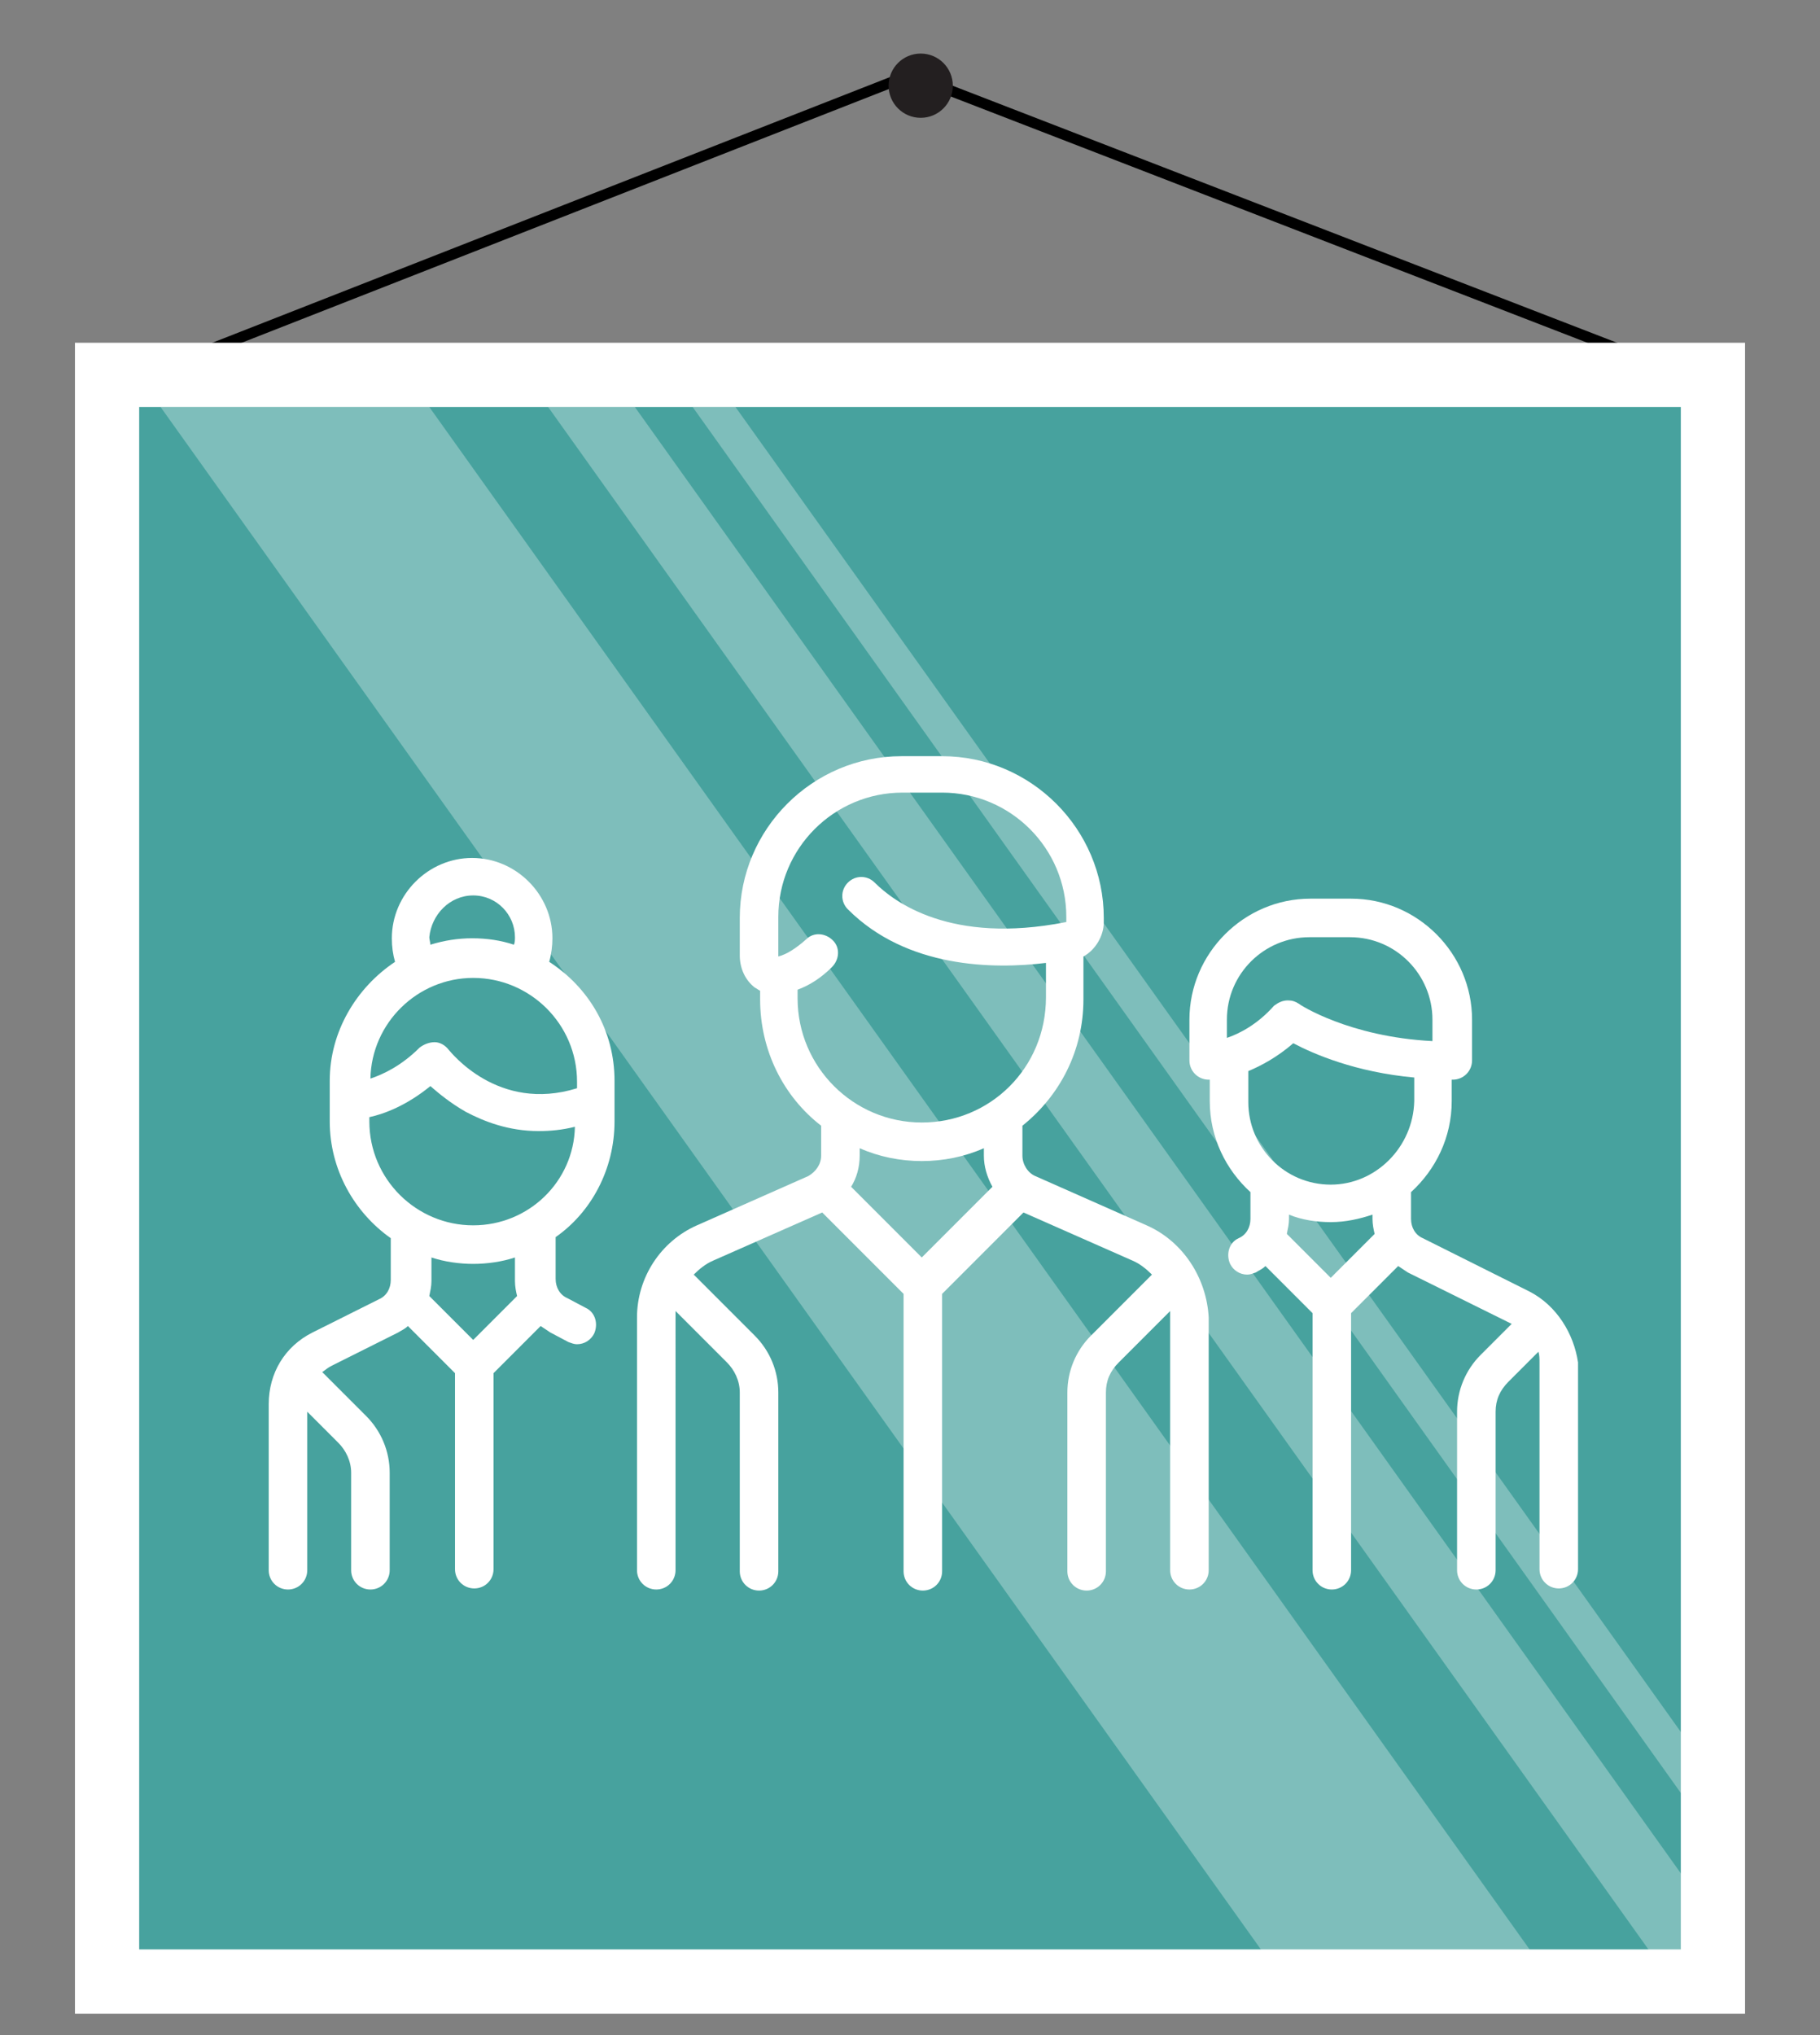 <?xml version="1.0" encoding="utf-8"?>
<!-- Generator: Adobe Illustrator 24.0.0, SVG Export Plug-In . SVG Version: 6.00 Build 0)  -->
<svg version="1.1" id="Layer_1" xmlns="http://www.w3.org/2000/svg" xmlns:xlink="http://www.w3.org/1999/xlink" x="0px" y="0px"
	 width="170px" height="190px" viewBox="0 0 170 190" style="enable-background:new 0 0 170 190;" xml:space="preserve">
<rect x="0" y="0" width="170" height="190" fill="#808080" stroke="none"/>
<style type="text/css">
	.st0{fill:none;stroke:#000000;stroke-linecap:round;stroke-miterlimit:10;}
	.st1{fill:#47A29E;stroke:#FFFFFF;stroke-width:6;stroke-miterlimit:10;}
	.st2{fill:#231F20;}
	.st3{opacity:0.3;fill:#FFFFFF;}
	.st4{fill:#FFFFFF;}
</style>
<title>Artboard 23 copy 4</title>
<g>
	<polyline class="st0" points="11,36 85,7 160,36 	"/>
	<rect x="10" y="35" class="st1" width="150" height="150"/>
	<circle class="st2" cx="86" cy="8" r="3"/>
	<g>
		<polygon class="st3" points="144.3,184 119.2,184 15,38 40.1,38 		"/>
		<polygon class="st3" points="158,176.3 158,184 155.4,184 51.2,38 59.3,38 		"/>
		<polygon class="st3" points="158,163.1 158,168.8 64.7,38 68.7,38 		"/>
	</g>
	<g>
		<g>
			<g>
				<path class="st4" d="M107.1,114.4l-10.4-4.6c-0.7-0.3-1.2-1.1-1.2-1.9v-2.8c3.5-2.8,5.7-7,5.7-11.8v-4c1.1-0.6,1.9-1.9,1.9-3.2
					v-0.4c0-8.3-6.8-15.1-15.1-15.1h-3.8c-8.3,0-15.1,6.8-15.1,15.1v3.5c0,1.2,0.5,2.3,1.4,3c0.2,0.1,0.3,0.2,0.5,0.3v0.8
					c0,4.8,2.2,9.1,5.7,11.8v2.8c0,0.8-0.5,1.5-1.2,1.9l-10.4,4.6c-3.4,1.5-5.6,4.9-5.6,8.6v23.6c0,1,0.8,1.8,1.8,1.8
					s1.8-0.8,1.8-1.8V123c0-0.2,0-0.4,0-0.6l4.8,4.8c0.7,0.7,1.2,1.7,1.2,2.8v16.7c0,1,0.8,1.8,1.8,1.8s1.8-0.8,1.8-1.8V130
					c0-2-0.8-3.9-2.2-5.3l-5.7-5.7c0.5-0.5,1.1-1,1.8-1.3l10.2-4.5l7.6,7.6v25.9c0,1,0.8,1.8,1.8,1.8c1,0,1.8-0.8,1.8-1.8v-25.9
					l7.6-7.6l10.2,4.5c0.7,0.3,1.3,0.8,1.8,1.3l-5.7,5.7c-1.4,1.4-2.2,3.3-2.2,5.3v16.7c0,1,0.8,1.8,1.8,1.8c1,0,1.8-0.8,1.8-1.8
					V130c0-1.1,0.4-2,1.2-2.8l4.8-4.8c0,0.2,0,0.4,0,0.6v23.6c0,1,0.8,1.8,1.8,1.8s1.8-0.8,1.8-1.8V123
					C112.7,119.3,110.5,115.9,107.1,114.4z M86.1,117.4l-6.6-6.6c0.5-0.8,0.8-1.8,0.8-2.9v-0.7c1.8,0.8,3.8,1.2,5.8,1.2
					s4-0.4,5.8-1.2v0.7c0,1,0.3,2,0.8,2.9L86.1,117.4z M86.1,104.8c-6.4,0-11.6-5.2-11.6-11.6v-0.8c1.1-0.4,2.2-1.1,3.2-2.1
					c0.7-0.7,0.8-1.8,0.1-2.5c-0.7-0.7-1.8-0.8-2.5-0.1c-0.9,0.8-1.8,1.4-2.6,1.6c0,0,0,0,0,0c0,0,0-0.1,0-0.2v-3.5
					c0-6.4,5.2-11.6,11.6-11.6H88c6.4,0,11.6,5.2,11.6,11.6V86c0,0.1,0,0.1-0.1,0.1c-10.7,2.1-16-1.9-17.8-3.7
					c-0.7-0.7-1.8-0.7-2.5,0c-0.7,0.7-0.7,1.8,0,2.5c5.5,5.5,13.6,5.6,18.5,5v3.2C97.7,99.7,92.5,104.8,86.1,104.8z"/>
			</g>
		</g>
		<g>
			<g>
				<path class="st4" d="M57.4,104.7v-3.8c0-4.7-2.4-8.7-6.1-11.1c0.2-0.7,0.3-1.5,0.3-2.2c0-4.1-3.4-7.5-7.5-7.5s-7.5,3.4-7.5,7.5
					c0,0.8,0.1,1.5,0.3,2.2c-3.6,2.4-6.1,6.5-6.1,11.1v3.8c0,4.5,2.3,8.5,5.7,10.9v3.9c0,0.8-0.4,1.5-1.1,1.8l-6.2,3.1
					c-2.6,1.3-4.1,3.8-4.1,6.7v15.5c0,1,0.8,1.8,1.8,1.8s1.8-0.8,1.8-1.8v-14.8l2.9,2.9c0.7,0.7,1.2,1.7,1.2,2.8v9.1
					c0,1,0.8,1.8,1.8,1.8s1.8-0.8,1.8-1.8v-9.1c0-2-0.8-3.9-2.2-5.3l-4-4c0,0,0,0-0.1-0.1c0.3-0.2,0.5-0.4,0.9-0.6l6.2-3.1
					c0.3-0.2,0.6-0.3,0.9-0.6l4.4,4.4v18.3c0,1,0.8,1.8,1.8,1.8s1.8-0.8,1.8-1.8v-18.3l4.4-4.4c0.3,0.2,0.6,0.4,0.9,0.6l1.7,0.9
					c0.3,0.1,0.5,0.2,0.8,0.2c0.7,0,1.3-0.4,1.6-1c0.4-0.9,0.1-2-0.8-2.4l-1.7-0.9c-0.7-0.3-1.1-1-1.1-1.8v-3.9
					C55.2,113.2,57.4,109.2,57.4,104.7z M44.2,83.6c2.2,0,3.9,1.8,3.9,3.9c0,0.2,0,0.5-0.1,0.7c-1.2-0.4-2.5-0.6-3.9-0.6
					c-1.3,0-2.6,0.2-3.9,0.6c0-0.2-0.1-0.5-0.1-0.7C40.3,85.4,42,83.6,44.2,83.6z M44.2,91.3c5.3,0,9.7,4.3,9.7,9.7v0.6
					c-7.4,2.3-11.8-3.4-12-3.6c-0.3-0.4-0.8-0.7-1.3-0.7c-0.5,0-1,0.2-1.4,0.5c-1.7,1.7-3.4,2.5-4.6,2.9
					C34.7,95.5,39,91.3,44.2,91.3z M44.2,125.1l-4.1-4.1c0.1-0.5,0.2-0.9,0.2-1.4v-2.2c1.2,0.4,2.6,0.6,3.9,0.6s2.7-0.2,3.9-0.6v2.2
					c0,0.5,0.1,1,0.2,1.4L44.2,125.1z M44.2,114.4c-5.3,0-9.7-4.3-9.7-9.7v-0.4c1.4-0.3,3.5-1.1,5.7-2.9c0.8,0.7,1.9,1.6,3.3,2.4
					c1.7,0.9,4,1.8,6.8,1.8c1.1,0,2.2-0.1,3.4-0.4C53.6,110.3,49.4,114.4,44.2,114.4z"/>
			</g>
		</g>
		<g>
			<g>
				<path class="st4" d="M142.9,120.6l-10-5c-0.7-0.3-1.1-1-1.1-1.8v-2.5c2.3-2.1,3.8-5.1,3.8-8.5v-2c0,0,0.1,0,0.1,0
					c1,0,1.8-0.8,1.8-1.8v-3.8c0-6.2-5.1-11.3-11.3-11.3h-3.8c-6.2,0-11.3,5.1-11.3,11.3V99c0,1,0.8,1.8,1.8,1.8c0,0,0.1,0,0.1,0v2
					c0,3.4,1.5,6.4,3.8,8.5v2.5c0,0.8-0.4,1.5-1.1,1.8c-0.9,0.4-1.2,1.5-0.8,2.4c0.3,0.6,0.9,1,1.6,1c0.3,0,0.5-0.1,0.8-0.2
					c0.3-0.2,0.6-0.3,0.9-0.6l4.4,4.4v24c0,1,0.8,1.8,1.8,1.8s1.8-0.8,1.8-1.8v-24l4.4-4.4c0.3,0.2,0.6,0.4,0.9,0.6l9.7,4.8
					l-2.9,2.9c-1.4,1.4-2.2,3.3-2.2,5.3v14.8c0,1,0.8,1.8,1.8,1.8c1,0,1.8-0.8,1.8-1.8v-14.8c0-1.1,0.4-2,1.2-2.8l2.8-2.8
					c0.1,0.3,0.1,0.7,0.1,1v19.3c0,1,0.8,1.8,1.8,1.8c1,0,1.8-0.8,1.8-1.8v-19.3C147,124.5,145.4,121.9,142.9,120.6z M114.6,96.9
					v-1.7h0c0-4.3,3.5-7.7,7.7-7.7h3.8c4.3,0,7.7,3.5,7.7,7.7v2c-7.8-0.4-12.4-3.4-12.5-3.5c-0.3-0.2-0.6-0.3-1-0.3
					c-0.5,0-0.9,0.2-1.3,0.5C117.5,95.6,115.8,96.5,114.6,96.9z M124.3,119.3l-4.1-4.1c0.1-0.5,0.2-0.9,0.2-1.4v-0.4
					c1.2,0.5,2.6,0.7,3.9,0.7c1.4,0,2.7-0.3,3.9-0.7v0.4c0,0.5,0.1,1,0.2,1.4L124.3,119.3z M124.3,110.6c-4.3,0-7.7-3.5-7.7-7.7
					v-2.9l0,0c1.2-0.5,2.7-1.3,4.2-2.6c1.9,1,5.8,2.7,11.3,3.2v2.2C132,107.1,128.5,110.6,124.3,110.6z"/>
			</g>
		</g>
	</g>
</g>
</svg>
